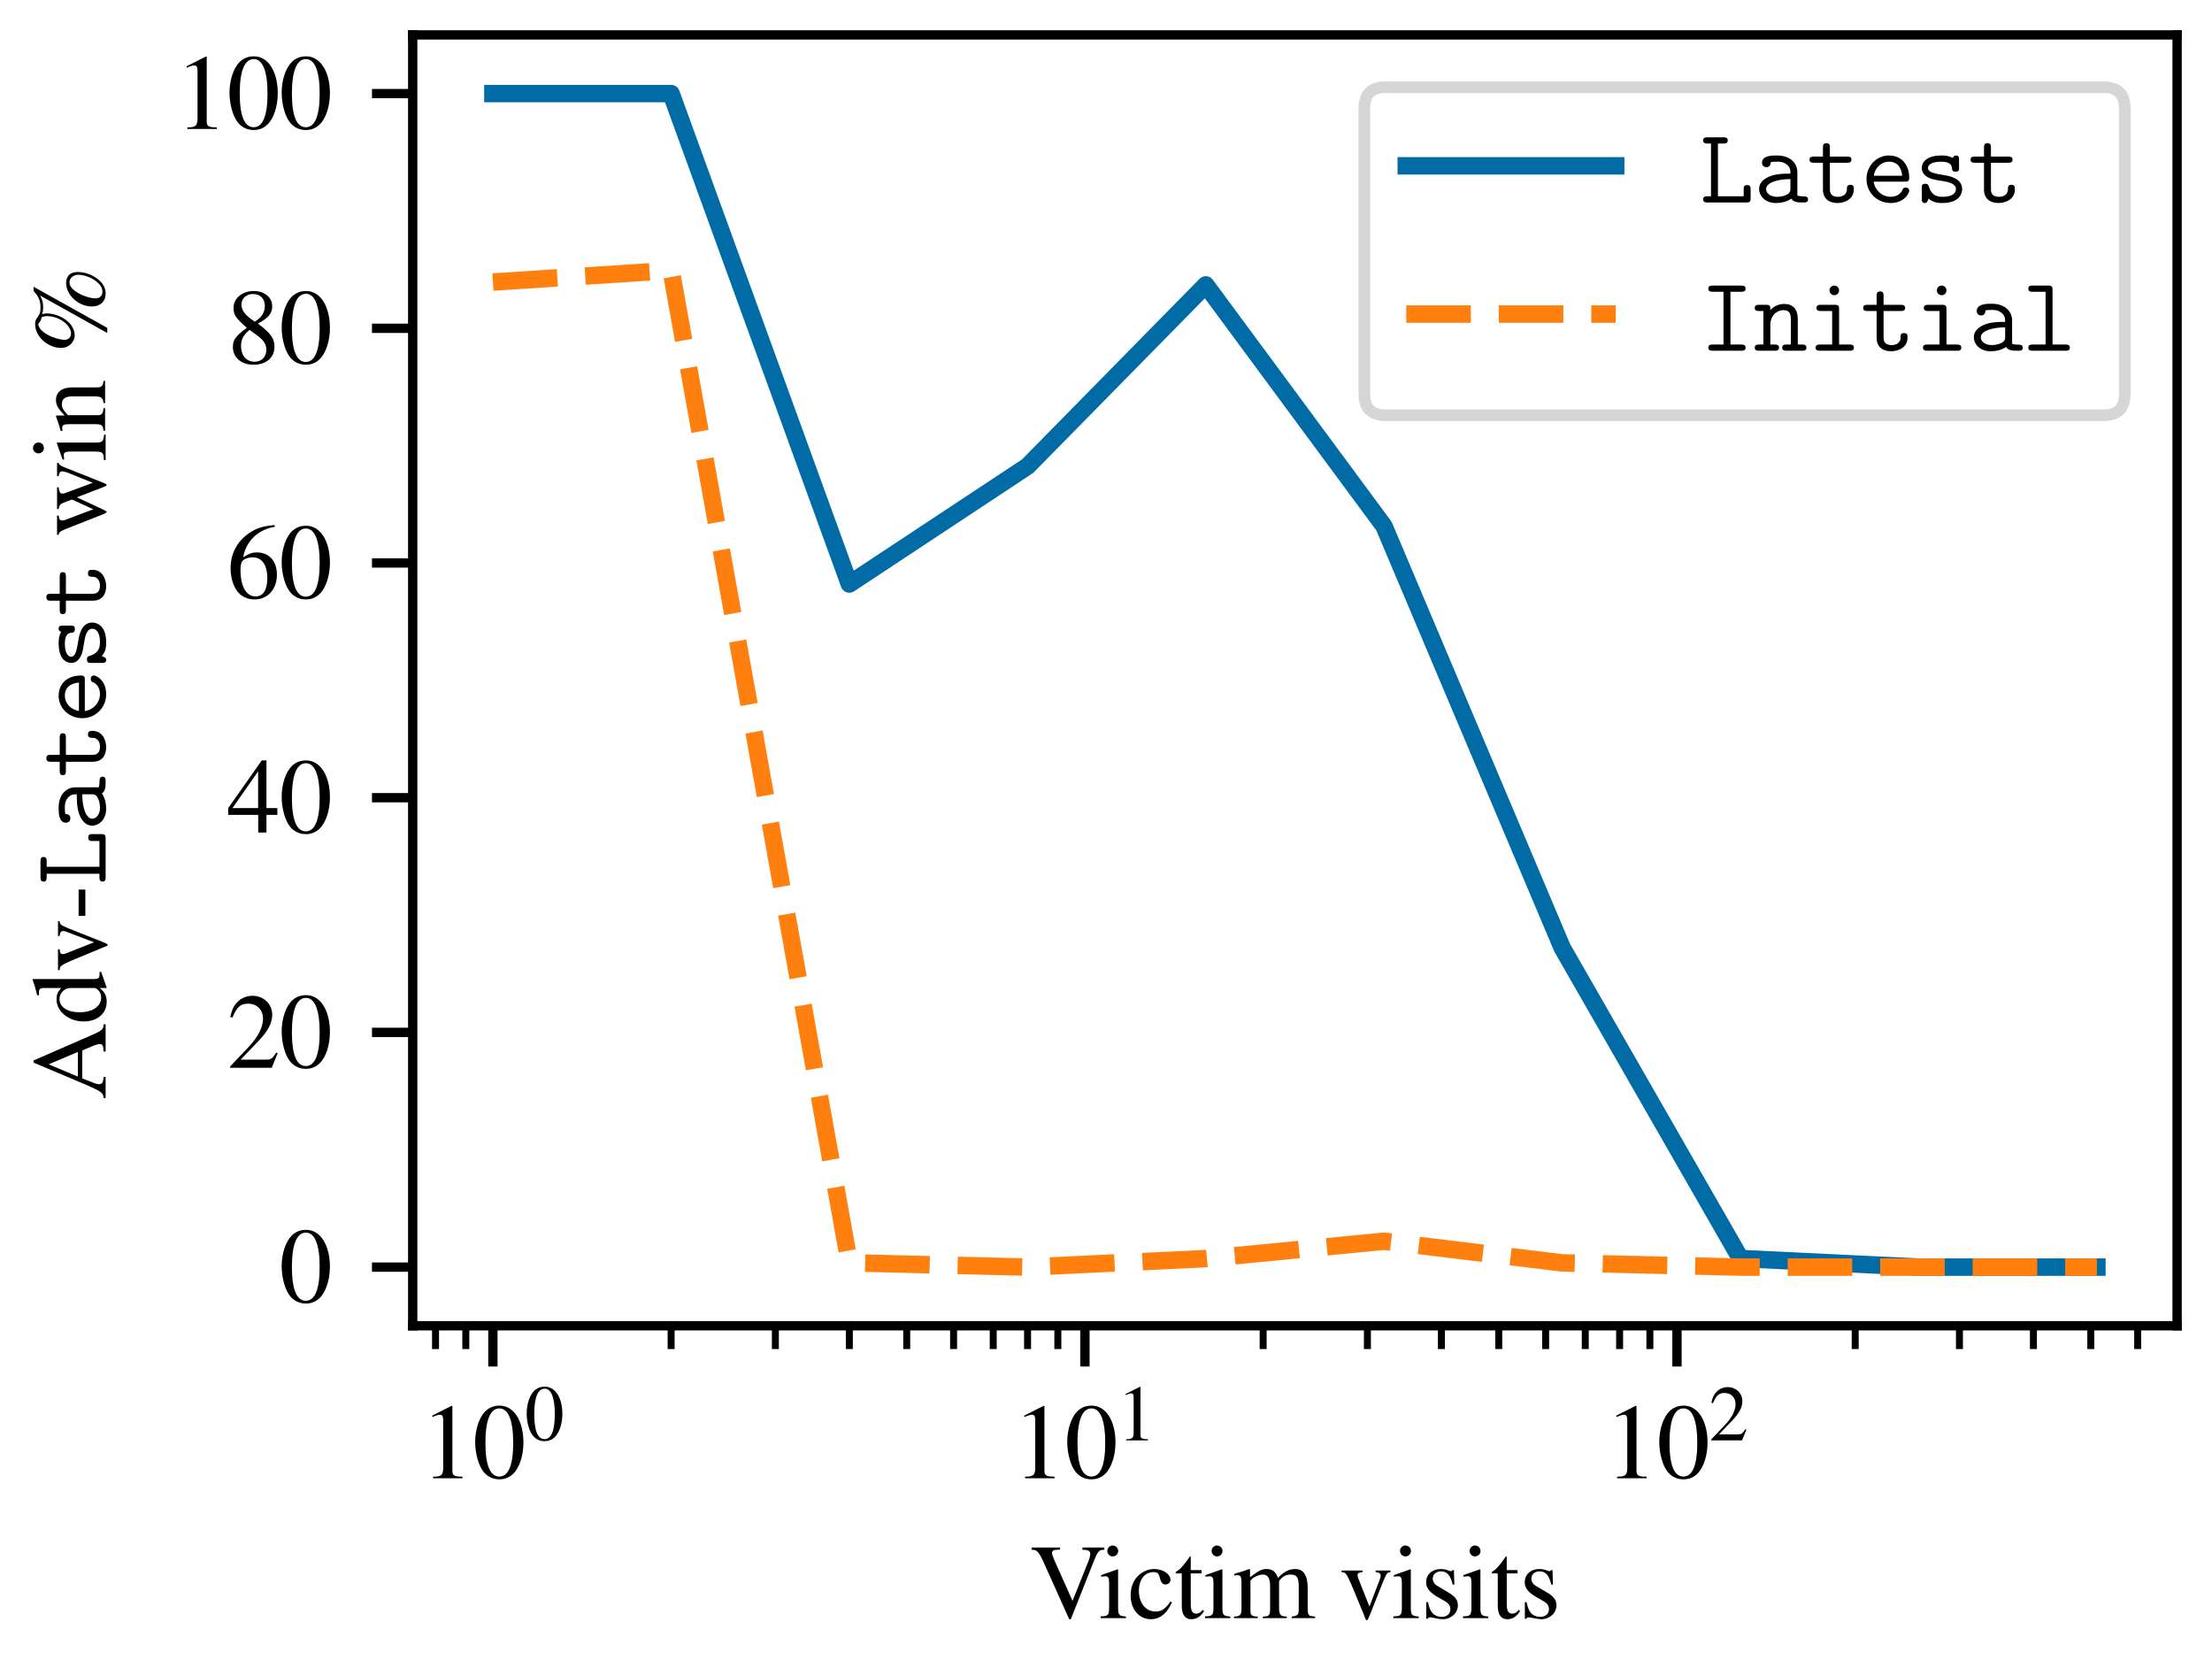 <?xml version="1.0" encoding="utf-8" standalone="no"?>
<!DOCTYPE svg PUBLIC "-//W3C//DTD SVG 1.1//EN"
  "http://www.w3.org/Graphics/SVG/1.1/DTD/svg11.dtd">
<svg xmlns:xlink="http://www.w3.org/1999/xlink" width="190.115pt" height="144pt" viewBox="0 0 190.115 144" xmlns="http://www.w3.org/2000/svg" version="1.1">
 <defs>
  <style type="text/css">*{stroke-linejoin: round; stroke-linecap: butt}</style>
 </defs>
 <g id="figure_1">
  <g id="patch_1">
   <path d="M 0 144
L 190.115 144
L 190.115 0
L 0 0
z
" style="fill: #ffffff"/>
  </g>
  <g id="axes_1">
   <g id="patch_2">
    <path d="M 35.47 113.934
L 187.115 113.934
L 187.115 3
L 35.47 3
z
" style="fill: #ffffff"/>
   </g>
   <g id="matplotlib.axis_1">
    <g id="xtick_1">
     <g id="line2d_1">
      <defs>
       <path id="m0d005c5837" d="M 0 0
L 0 3.5
" style="stroke: #000000; stroke-width: 0.8"/>
      </defs>
      <g>
       <use xlink:href="#m0d005c5837" x="42.363" y="113.934" style="stroke: #000000; stroke-width: 0.8"/>
      </g>
     </g>
     <g id="text_1">
      <!-- $\mathdefault{10^{0}}$ -->
      <g transform="translate(36.136 127.038) scale(0.09 -0.09)">
       <defs>
        <path id="NimbusRomNo9L-Regu-31" d="M 1862 4339
L 710 3757
L 710 3667
C 787 3699 858 3725 883 3738
C 998 3783 1107 3808 1171 3808
C 1306 3808 1363 3711 1363 3505
L 1363 592
C 1363 379 1312 232 1210 173
C 1114 116 1024 96 755 96
L 755 0
L 2522 0
L 2522 96
C 2016 96 1914 160 1914 470
L 1914 4327
L 1862 4339
z
" transform="scale(0.016)"/>
        <path id="NimbusRomNo9L-Regu-30" d="M 1626 4352
C 1274 4352 1005 4244 768 4020
C 397 3661 154 2925 154 2176
C 154 1479 365 730 666 372
C 902 90 1229 -64 1600 -64
C 1926 -64 2202 45 2432 269
C 2803 621 3046 1364 3046 2138
C 3046 3450 2464 4352 1626 4352
z
M 1606 4186
C 2144 4186 2432 3463 2432 2125
C 2432 788 2150 103 1600 103
C 1050 103 768 788 768 2119
C 768 3476 1056 4186 1606 4186
z
" transform="scale(0.016)"/>
       </defs>
       <use xlink:href="#NimbusRomNo9L-Regu-31" transform="scale(0.996)"/>
       <use xlink:href="#NimbusRomNo9L-Regu-30" transform="translate(49.813 0) scale(0.996)"/>
       <use xlink:href="#NimbusRomNo9L-Regu-30" transform="translate(99.626 36.163) scale(0.737)"/>
      </g>
     </g>
    </g>
    <g id="xtick_2">
     <g id="line2d_2">
      <g>
       <use xlink:href="#m0d005c5837" x="93.247" y="113.934" style="stroke: #000000; stroke-width: 0.8"/>
      </g>
     </g>
     <g id="text_2">
      <!-- $\mathdefault{10^{1}}$ -->
      <g transform="translate(87.021 127.038) scale(0.09 -0.09)">
       <use xlink:href="#NimbusRomNo9L-Regu-31" transform="scale(0.996)"/>
       <use xlink:href="#NimbusRomNo9L-Regu-30" transform="translate(49.813 0) scale(0.996)"/>
       <use xlink:href="#NimbusRomNo9L-Regu-31" transform="translate(99.626 36.163) scale(0.737)"/>
      </g>
     </g>
    </g>
    <g id="xtick_3">
     <g id="line2d_3">
      <g>
       <use xlink:href="#m0d005c5837" x="144.131" y="113.934" style="stroke: #000000; stroke-width: 0.8"/>
      </g>
     </g>
     <g id="text_3">
      <!-- $\mathdefault{10^{2}}$ -->
      <g transform="translate(137.905 127.038) scale(0.09 -0.09)">
       <defs>
        <path id="NimbusRomNo9L-Regu-32" d="M 3040 875
L 2957 907
C 2720 544 2637 486 2349 486
L 819 486
L 1894 1609
C 2464 2202 2714 2687 2714 3185
C 2714 3823 2195 4313 1530 4313
C 1178 4313 845 4173 608 3918
C 403 3700 307 3496 198 3043
L 333 3011
C 589 3636 819 3840 1261 3840
C 1798 3840 2163 3476 2163 2940
C 2163 2443 1869 1850 1331 1282
L 192 77
L 192 0
L 2688 0
L 3040 875
z
" transform="scale(0.016)"/>
       </defs>
       <use xlink:href="#NimbusRomNo9L-Regu-31" transform="scale(0.996)"/>
       <use xlink:href="#NimbusRomNo9L-Regu-30" transform="translate(49.813 0) scale(0.996)"/>
       <use xlink:href="#NimbusRomNo9L-Regu-32" transform="translate(99.626 36.163) scale(0.737)"/>
      </g>
     </g>
    </g>
    <g id="xtick_4">
     <g id="line2d_4">
      <defs>
       <path id="m9a9121157a" d="M 0 0
L 0 2
" style="stroke: #000000; stroke-width: 0.6"/>
      </defs>
      <g>
       <use xlink:href="#m9a9121157a" x="37.432" y="113.934" style="stroke: #000000; stroke-width: 0.6"/>
      </g>
     </g>
    </g>
    <g id="xtick_5">
     <g id="line2d_5">
      <g>
       <use xlink:href="#m9a9121157a" x="40.035" y="113.934" style="stroke: #000000; stroke-width: 0.6"/>
      </g>
     </g>
    </g>
    <g id="xtick_6">
     <g id="line2d_6">
      <g>
       <use xlink:href="#m9a9121157a" x="57.681" y="113.934" style="stroke: #000000; stroke-width: 0.6"/>
      </g>
     </g>
    </g>
    <g id="xtick_7">
     <g id="line2d_7">
      <g>
       <use xlink:href="#m9a9121157a" x="66.641" y="113.934" style="stroke: #000000; stroke-width: 0.6"/>
      </g>
     </g>
    </g>
    <g id="xtick_8">
     <g id="line2d_8">
      <g>
       <use xlink:href="#m9a9121157a" x="72.998" y="113.934" style="stroke: #000000; stroke-width: 0.6"/>
      </g>
     </g>
    </g>
    <g id="xtick_9">
     <g id="line2d_9">
      <g>
       <use xlink:href="#m9a9121157a" x="77.93" y="113.934" style="stroke: #000000; stroke-width: 0.6"/>
      </g>
     </g>
    </g>
    <g id="xtick_10">
     <g id="line2d_10">
      <g>
       <use xlink:href="#m9a9121157a" x="81.959" y="113.934" style="stroke: #000000; stroke-width: 0.6"/>
      </g>
     </g>
    </g>
    <g id="xtick_11">
     <g id="line2d_11">
      <g>
       <use xlink:href="#m9a9121157a" x="85.365" y="113.934" style="stroke: #000000; stroke-width: 0.6"/>
      </g>
     </g>
    </g>
    <g id="xtick_12">
     <g id="line2d_12">
      <g>
       <use xlink:href="#m9a9121157a" x="88.316" y="113.934" style="stroke: #000000; stroke-width: 0.6"/>
      </g>
     </g>
    </g>
    <g id="xtick_13">
     <g id="line2d_13">
      <g>
       <use xlink:href="#m9a9121157a" x="90.919" y="113.934" style="stroke: #000000; stroke-width: 0.6"/>
      </g>
     </g>
    </g>
    <g id="xtick_14">
     <g id="line2d_14">
      <g>
       <use xlink:href="#m9a9121157a" x="108.565" y="113.934" style="stroke: #000000; stroke-width: 0.6"/>
      </g>
     </g>
    </g>
    <g id="xtick_15">
     <g id="line2d_15">
      <g>
       <use xlink:href="#m9a9121157a" x="117.525" y="113.934" style="stroke: #000000; stroke-width: 0.6"/>
      </g>
     </g>
    </g>
    <g id="xtick_16">
     <g id="line2d_16">
      <g>
       <use xlink:href="#m9a9121157a" x="123.883" y="113.934" style="stroke: #000000; stroke-width: 0.6"/>
      </g>
     </g>
    </g>
    <g id="xtick_17">
     <g id="line2d_17">
      <g>
       <use xlink:href="#m9a9121157a" x="128.814" y="113.934" style="stroke: #000000; stroke-width: 0.6"/>
      </g>
     </g>
    </g>
    <g id="xtick_18">
     <g id="line2d_18">
      <g>
       <use xlink:href="#m9a9121157a" x="132.843" y="113.934" style="stroke: #000000; stroke-width: 0.6"/>
      </g>
     </g>
    </g>
    <g id="xtick_19">
     <g id="line2d_19">
      <g>
       <use xlink:href="#m9a9121157a" x="136.249" y="113.934" style="stroke: #000000; stroke-width: 0.6"/>
      </g>
     </g>
    </g>
    <g id="xtick_20">
     <g id="line2d_20">
      <g>
       <use xlink:href="#m9a9121157a" x="139.2" y="113.934" style="stroke: #000000; stroke-width: 0.6"/>
      </g>
     </g>
    </g>
    <g id="xtick_21">
     <g id="line2d_21">
      <g>
       <use xlink:href="#m9a9121157a" x="141.803" y="113.934" style="stroke: #000000; stroke-width: 0.6"/>
      </g>
     </g>
    </g>
    <g id="xtick_22">
     <g id="line2d_22">
      <g>
       <use xlink:href="#m9a9121157a" x="159.449" y="113.934" style="stroke: #000000; stroke-width: 0.6"/>
      </g>
     </g>
    </g>
    <g id="xtick_23">
     <g id="line2d_23">
      <g>
       <use xlink:href="#m9a9121157a" x="168.409" y="113.934" style="stroke: #000000; stroke-width: 0.6"/>
      </g>
     </g>
    </g>
    <g id="xtick_24">
     <g id="line2d_24">
      <g>
       <use xlink:href="#m9a9121157a" x="174.767" y="113.934" style="stroke: #000000; stroke-width: 0.6"/>
      </g>
     </g>
    </g>
    <g id="xtick_25">
     <g id="line2d_25">
      <g>
       <use xlink:href="#m9a9121157a" x="179.698" y="113.934" style="stroke: #000000; stroke-width: 0.6"/>
      </g>
     </g>
    </g>
    <g id="xtick_26">
     <g id="line2d_26">
      <g>
       <use xlink:href="#m9a9121157a" x="183.727" y="113.934" style="stroke: #000000; stroke-width: 0.6"/>
      </g>
     </g>
    </g>
    <g id="text_4">
     <!-- Victim visits -->
     <g transform="translate(88.518 139.059) scale(0.09 -0.09)">
      <defs>
       <path id="NimbusRomNo9L-Regu-56" d="M 4461 4231
L 3149 4231
L 3149 4096
C 3501 4096 3616 4026 3616 3846
C 3616 3744 3571 3572 3494 3380
L 2554 1033
L 1587 3199
C 1376 3667 1325 3814 1325 3910
C 1325 4032 1414 4096 1619 4096
C 1645 4096 1715 4096 1805 4109
L 1805 4231
L 102 4231
L 102 4096
C 416 4096 506 4007 781 3439
L 2355 -64
L 2451 -64
L 3872 3521
C 4083 4026 4154 4096 4461 4096
L 4461 4231
z
" transform="scale(0.016)"/>
       <path id="NimbusRomNo9L-Regu-69" d="M 1120 2929
L 128 2579
L 128 2484
L 179 2490
C 256 2502 339 2509 397 2509
C 550 2509 608 2406 608 2125
L 608 640
C 608 179 544 109 102 109
L 102 0
L 1619 0
L 1619 96
C 1197 128 1146 191 1146 650
L 1146 2910
L 1120 2929
z
M 819 4352
C 646 4352 499 4205 499 4026
C 499 3847 640 3699 819 3699
C 1005 3699 1152 3840 1152 4026
C 1152 4205 1005 4352 819 4352
z
" transform="scale(0.016)"/>
       <path id="NimbusRomNo9L-Regu-63" d="M 2547 998
C 2240 550 2010 397 1645 397
C 1062 397 653 909 653 1645
C 653 2304 1005 2758 1523 2758
C 1754 2758 1837 2688 1901 2451
L 1939 2310
C 1990 2131 2106 2016 2240 2016
C 2406 2016 2547 2138 2547 2285
C 2547 2643 2099 2944 1562 2944
C 1248 2944 922 2816 659 2586
C 339 2304 160 1869 160 1363
C 160 531 666 -64 1376 -64
C 1664 -64 1920 38 2150 237
C 2323 390 2445 563 2637 941
L 2547 998
z
" transform="scale(0.016)"/>
       <path id="NimbusRomNo9L-Regu-74" d="M 1632 2880
L 986 2880
L 986 3622
C 986 3686 979 3706 941 3706
C 896 3648 858 3590 813 3526
C 570 3174 294 2867 192 2841
C 122 2794 83 2748 83 2715
C 83 2695 90 2682 109 2682
L 448 2682
L 448 751
C 448 212 640 -64 1018 -64
C 1331 -64 1574 90 1786 423
L 1702 493
C 1568 333 1459 269 1318 269
C 1082 269 986 443 986 847
L 986 2682
L 1632 2682
L 1632 2880
z
" transform="scale(0.016)"/>
       <path id="NimbusRomNo9L-Regu-6d" d="M 122 2547
C 205 2566 256 2573 326 2573
C 493 2573 550 2470 550 2162
L 550 539
C 550 192 461 96 102 96
L 102 0
L 1523 0
L 1523 96
C 1184 96 1088 166 1088 418
L 1088 2234
C 1088 2246 1139 2310 1184 2355
C 1344 2502 1619 2611 1843 2611
C 2125 2611 2266 2385 2266 1932
L 2266 528
C 2266 167 2195 96 1830 96
L 1830 0
L 3264 0
L 3264 96
C 2899 96 2803 205 2803 603
L 2803 2221
C 2995 2496 3206 2611 3501 2611
C 3866 2611 3981 2438 3981 1907
L 3981 557
C 3981 192 3930 141 3558 96
L 3558 0
L 4960 0
L 4960 96
L 4794 115
C 4602 115 4518 230 4518 480
L 4518 1802
C 4518 2559 4269 2944 3776 2944
C 3405 2944 3078 2778 2733 2407
C 2618 2771 2400 2944 2054 2944
C 1773 2944 1594 2854 1062 2451
L 1062 2931
L 1018 2944
C 691 2822 474 2752 122 2656
L 122 2547
z
" transform="scale(0.016)"/>
       <path id="NimbusRomNo9L-Regu-76" d="M 3053 2854
L 2163 2854
L 2163 2758
C 2368 2739 2464 2675 2464 2552
C 2464 2488 2451 2424 2426 2359
L 1792 695
L 1139 2340
C 1101 2431 1082 2520 1082 2578
C 1082 2694 1152 2739 1376 2758
L 1376 2854
L 122 2854
L 122 2752
C 365 2752 410 2688 704 2024
L 1472 175
C 1485 137 1504 91 1523 40
C 1562 -76 1600 -128 1638 -128
C 1677 -128 1722 -44 1818 193
L 2637 2257
C 2822 2694 2861 2739 3053 2758
L 3053 2854
z
" transform="scale(0.016)"/>
       <path id="NimbusRomNo9L-Regu-73" d="M 2016 2010
L 1990 2880
L 1920 2880
L 1907 2867
C 1850 2822 1843 2816 1818 2816
C 1779 2816 1715 2829 1645 2861
C 1504 2915 1363 2944 1197 2944
C 691 2944 326 2616 326 2154
C 326 1796 531 1539 1075 1231
L 1446 1020
C 1670 892 1779 737 1779 539
C 1779 256 1574 77 1248 77
C 1030 77 832 159 710 298
C 576 455 518 600 435 960
L 333 960
L 333 -39
L 416 -39
C 461 33 486 48 563 48
C 621 48 710 35 858 -2
C 1037 -39 1210 -64 1325 -64
C 1818 -64 2227 308 2227 757
C 2227 1077 2074 1289 1690 1520
L 998 1930
C 819 2033 723 2194 723 2367
C 723 2624 922 2803 1216 2803
C 1581 2803 1773 2583 1920 2010
L 2016 2010
z
" transform="scale(0.016)"/>
      </defs>
      <use xlink:href="#NimbusRomNo9L-Regu-56" transform="scale(0.996)"/>
      <use xlink:href="#NimbusRomNo9L-Regu-69" transform="translate(65.953 0) scale(0.996)"/>
      <use xlink:href="#NimbusRomNo9L-Regu-63" transform="translate(93.648 0) scale(0.996)"/>
      <use xlink:href="#NimbusRomNo9L-Regu-74" transform="translate(137.881 0) scale(0.996)"/>
      <use xlink:href="#NimbusRomNo9L-Regu-69" transform="translate(165.576 0) scale(0.996)"/>
      <use xlink:href="#NimbusRomNo9L-Regu-6d" transform="translate(193.272 0) scale(0.996)"/>
      <use xlink:href="#NimbusRomNo9L-Regu-76" transform="translate(295.687 0) scale(0.996)"/>
      <use xlink:href="#NimbusRomNo9L-Regu-69" transform="translate(345.5 0) scale(0.996)"/>
      <use xlink:href="#NimbusRomNo9L-Regu-73" transform="translate(373.195 0) scale(0.996)"/>
      <use xlink:href="#NimbusRomNo9L-Regu-69" transform="translate(411.949 0) scale(0.996)"/>
      <use xlink:href="#NimbusRomNo9L-Regu-74" transform="translate(439.644 0) scale(0.996)"/>
      <use xlink:href="#NimbusRomNo9L-Regu-73" transform="translate(467.339 0) scale(0.996)"/>
     </g>
    </g>
   </g>
   <g id="matplotlib.axis_2">
    <g id="ytick_1">
     <g id="line2d_27">
      <defs>
       <path id="mbb1f78706d" d="M 0 0
L -3.5 0
" style="stroke: #000000; stroke-width: 0.8"/>
      </defs>
      <g>
       <use xlink:href="#mbb1f78706d" x="35.47" y="108.891" style="stroke: #000000; stroke-width: 0.8"/>
      </g>
     </g>
     <g id="text_5">
      <!-- $\mathdefault{0}$ -->
      <g transform="translate(23.987 111.931) scale(0.09 -0.09)">
       <use xlink:href="#NimbusRomNo9L-Regu-30" transform="scale(0.996)"/>
      </g>
     </g>
    </g>
    <g id="ytick_2">
     <g id="line2d_28">
      <g>
       <use xlink:href="#mbb1f78706d" x="35.47" y="88.722" style="stroke: #000000; stroke-width: 0.8"/>
      </g>
     </g>
     <g id="text_6">
      <!-- $\mathdefault{20}$ -->
      <g transform="translate(19.504 91.761) scale(0.09 -0.09)">
       <use xlink:href="#NimbusRomNo9L-Regu-32" transform="scale(0.996)"/>
       <use xlink:href="#NimbusRomNo9L-Regu-30" transform="translate(49.813 0) scale(0.996)"/>
      </g>
     </g>
    </g>
    <g id="ytick_3">
     <g id="line2d_29">
      <g>
       <use xlink:href="#mbb1f78706d" x="35.47" y="68.552" style="stroke: #000000; stroke-width: 0.8"/>
      </g>
     </g>
     <g id="text_7">
      <!-- $\mathdefault{40}$ -->
      <g transform="translate(19.504 71.591) scale(0.09 -0.09)">
       <defs>
        <path id="NimbusRomNo9L-Regu-34" d="M 3021 1497
L 2368 1497
L 2368 4352
L 2086 4352
L 77 1497
L 77 1088
L 1875 1088
L 1875 32
L 2368 32
L 2368 1088
L 3021 1088
L 3021 1497
z
M 1869 1497
L 333 1497
L 1869 3698
L 1869 1497
z
" transform="scale(0.016)"/>
       </defs>
       <use xlink:href="#NimbusRomNo9L-Regu-34" transform="scale(0.996)"/>
       <use xlink:href="#NimbusRomNo9L-Regu-30" transform="translate(49.813 0) scale(0.996)"/>
      </g>
     </g>
    </g>
    <g id="ytick_4">
     <g id="line2d_30">
      <g>
       <use xlink:href="#mbb1f78706d" x="35.47" y="48.382" style="stroke: #000000; stroke-width: 0.8"/>
      </g>
     </g>
     <g id="text_8">
      <!-- $\mathdefault{60}$ -->
      <g transform="translate(19.504 51.422) scale(0.09 -0.09)">
       <defs>
        <path id="NimbusRomNo9L-Regu-36" d="M 2854 4391
C 2125 4327 1754 4205 1286 3879
C 595 3386 218 2656 218 1802
C 218 1248 390 688 666 370
C 909 89 1254 -64 1651 -64
C 2445 -64 2995 541 2995 1421
C 2995 2236 2528 2752 1792 2752
C 1510 2752 1376 2707 973 2464
C 1146 3431 1862 4122 2867 4288
L 2854 4391
z
M 1549 2458
C 2099 2458 2419 2000 2419 1204
C 2419 504 2170 116 1722 116
C 1158 116 813 714 813 1700
C 813 2025 864 2203 992 2299
C 1126 2400 1325 2458 1549 2458
z
" transform="scale(0.016)"/>
       </defs>
       <use xlink:href="#NimbusRomNo9L-Regu-36" transform="scale(0.996)"/>
       <use xlink:href="#NimbusRomNo9L-Regu-30" transform="translate(49.813 0) scale(0.996)"/>
      </g>
     </g>
    </g>
    <g id="ytick_5">
     <g id="line2d_31">
      <g>
       <use xlink:href="#mbb1f78706d" x="35.47" y="28.212" style="stroke: #000000; stroke-width: 0.8"/>
      </g>
     </g>
     <g id="text_9">
      <!-- $\mathdefault{80}$ -->
      <g transform="translate(19.504 31.252) scale(0.09 -0.09)">
       <defs>
        <path id="NimbusRomNo9L-Regu-38" d="M 1856 2400
C 2490 2740 2714 3008 2714 3444
C 2714 3968 2253 4352 1613 4352
C 915 4352 397 3924 397 3341
C 397 2925 518 2740 1190 2151
C 499 1626 358 1428 358 992
C 358 372 864 -64 1587 -64
C 2355 -64 2848 359 2848 1018
C 2848 1511 2630 1824 1856 2400
z
M 1741 1741
C 2208 1408 2362 1178 2362 820
C 2362 404 2074 116 1658 116
C 1171 116 845 487 845 1044
C 845 1453 986 1722 1357 2023
L 1741 1741
z
M 1670 2516
C 1101 2887 870 3181 870 3540
C 870 3911 1158 4173 1562 4173
C 1997 4173 2272 3892 2272 3450
C 2272 3085 2093 2797 1728 2554
C 1696 2535 1696 2535 1670 2516
z
" transform="scale(0.016)"/>
       </defs>
       <use xlink:href="#NimbusRomNo9L-Regu-38" transform="scale(0.996)"/>
       <use xlink:href="#NimbusRomNo9L-Regu-30" transform="translate(49.813 0) scale(0.996)"/>
      </g>
     </g>
    </g>
    <g id="ytick_6">
     <g id="line2d_32">
      <g>
       <use xlink:href="#mbb1f78706d" x="35.47" y="8.043" style="stroke: #000000; stroke-width: 0.8"/>
      </g>
     </g>
     <g id="text_10">
      <!-- $\mathdefault{100}$ -->
      <g transform="translate(15.021 11.082) scale(0.09 -0.09)">
       <use xlink:href="#NimbusRomNo9L-Regu-31" transform="scale(0.996)"/>
       <use xlink:href="#NimbusRomNo9L-Regu-30" transform="translate(49.813 0) scale(0.996)"/>
       <use xlink:href="#NimbusRomNo9L-Regu-30" transform="translate(99.626 0) scale(0.996)"/>
      </g>
     </g>
    </g>
    <g id="text_11">
     <!-- Adv-$\texttt{Latest}$ win \% -->
     <g transform="translate(9.079 94.503) rotate(-90) scale(0.09 -0.09)">
      <defs>
       <path id="NimbusRomNo9L-Regu-41" d="M 4518 128
C 4230 128 4166 192 3942 667
L 2349 4320
L 2221 4320
L 890 1168
C 480 231 403 128 96 128
L 96 0
L 1363 0
L 1363 128
C 1056 128 928 212 928 393
C 928 470 947 560 979 645
L 1274 1401
L 2950 1401
L 3213 778
C 3290 602 3334 434 3334 342
C 3334 180 3226 128 2886 128
L 2886 0
L 4518 0
L 4518 128
z
M 1382 1664
L 2118 3416
L 2861 1664
L 1382 1664
z
" transform="scale(0.016)"/>
       <path id="NimbusRomNo9L-Regu-64" d="M 2202 -64
L 3142 269
L 3142 365
C 3027 365 3014 365 2995 365
C 2765 365 2714 435 2714 731
L 2714 4364
L 2682 4377
C 2374 4268 2150 4204 1741 4096
L 1741 3994
C 1792 4000 1830 4000 1882 4000
C 2118 4000 2176 3936 2176 3672
L 2176 2669
C 1933 2874 1760 2944 1504 2944
C 768 2944 173 2221 173 1312
C 173 493 653 -64 1357 -64
C 1715 -64 1958 64 2176 365
L 2176 -45
L 2202 -64
z
M 2176 653
C 2176 608 2131 531 2067 461
C 1952 333 1792 269 1606 269
C 1075 269 723 781 723 1568
C 723 2291 1037 2765 1523 2765
C 1862 2765 2176 2464 2176 2125
L 2176 653
z
" transform="scale(0.016)"/>
       <path id="NimbusRomNo9L-Regu-2d" d="M 250 1619
L 250 1216
L 1824 1216
L 1824 1619
L 250 1619
z
" transform="scale(0.016)"/>
       <path id="CMTT12-4c" d="M 1107 3533
L 1440 3533
C 1530 3533 1696 3533 1696 3719
C 1696 3904 1530 3904 1440 3904
L 480 3904
C 390 3904 218 3904 218 3719
C 218 3533 390 3533 480 3533
L 691 3533
L 691 371
L 480 371
C 390 371 218 371 218 186
C 218 0 390 0 480 0
L 2810 0
C 3021 0 3066 58 3066 262
L 3066 786
C 3066 895 3066 1042 2861 1042
C 2650 1042 2650 901 2650 786
L 2650 371
L 1107 371
L 1107 3533
z
" transform="scale(0.016)"/>
       <path id="CMTT12-61" d="M 2650 1816
C 2650 2303 2285 2816 1421 2816
C 1152 2816 531 2816 531 2380
C 531 2210 653 2115 794 2115
C 832 2115 1043 2115 1050 2388
C 1050 2419 1056 2426 1190 2438
C 1267 2445 1350 2445 1427 2445
C 1574 2445 1792 2445 2003 2282
C 2234 2100 2234 1916 2234 1728
C 1856 1728 1485 1728 1088 1599
C 768 1489 358 1256 358 816
C 358 356 762 -32 1357 -32
C 1562 -32 1958 0 2291 226
C 2419 0 2739 0 2982 0
C 3136 0 3290 0 3290 183
C 3290 365 3123 365 3034 365
C 2867 365 2739 378 2650 417
L 2650 1816
z
M 2234 851
C 2234 704 2234 569 1971 448
C 1747 339 1446 339 1427 339
C 1050 339 774 544 774 806
C 774 1184 1459 1401 2234 1401
L 2234 851
z
" transform="scale(0.016)"/>
       <path id="CMTT12-74" d="M 1382 2381
L 2419 2381
C 2509 2381 2675 2381 2675 2567
C 2675 2752 2509 2752 2419 2752
L 1382 2752
L 1382 3285
C 1382 3402 1382 3552 1178 3552
C 966 3552 966 3402 966 3285
L 966 2752
L 422 2752
C 333 2752 160 2752 160 2567
C 160 2381 326 2381 416 2381
L 966 2381
L 966 776
C 966 184 1376 -32 1837 -32
C 2182 -32 2816 139 2816 790
C 2816 918 2816 1058 2605 1058
C 2400 1058 2400 918 2400 785
C 2394 403 2029 339 1882 339
C 1382 339 1382 657 1382 809
L 1382 2381
z
" transform="scale(0.016)"/>
       <path id="CMTT12-65" d="M 2662 1248
C 2797 1248 2918 1248 2918 1482
C 2918 2221 2496 2816 1696 2816
C 954 2816 358 2177 358 1398
C 358 594 1005 -32 1792 -32
C 2618 -32 2918 541 2918 709
C 2918 748 2906 891 2707 891
C 2586 891 2547 845 2509 748
C 2349 371 1933 339 1811 339
C 1280 339 858 748 787 1248
L 2662 1248
z
M 794 1600
C 877 2132 1293 2445 1696 2445
C 2336 2445 2470 1913 2496 1600
L 794 1600
z
" transform="scale(0.016)"/>
       <path id="CMTT12-73" d="M 2688 2573
C 2688 2675 2688 2816 2509 2816
C 2355 2816 2317 2669 2317 2662
C 2061 2816 1766 2816 1638 2816
C 595 2816 454 2286 454 2069
C 454 1807 608 1629 826 1507
C 1030 1392 1216 1361 1741 1278
C 1990 1233 2502 1150 2502 799
C 2502 562 2285 339 1690 339
C 1280 339 1011 499 877 960
C 845 1049 826 1120 666 1120
C 454 1120 454 998 454 870
L 454 211
C 454 108 454 -32 634 -32
C 710 -32 768 -32 864 230
C 1158 -32 1491 -32 1690 -32
C 2874 -32 2874 734 2874 798
C 2874 1461 2080 1596 1773 1640
C 1210 1736 826 1800 826 2068
C 826 2241 1024 2445 1626 2445
C 2234 2445 2259 2157 2272 1990
C 2285 1862 2400 1843 2477 1843
C 2688 1843 2688 1958 2688 2086
L 2688 2573
z
" transform="scale(0.016)"/>
       <path id="NimbusRomNo9L-Regu-77" d="M 3654 2912
L 3654 2816
C 3872 2771 3936 2726 3936 2618
C 3936 2521 3898 2367 3827 2194
L 3251 770
L 2714 2207
C 2605 2501 2605 2501 2605 2586
C 2605 2726 2675 2771 2976 2816
L 2976 2912
L 1677 2912
L 1677 2816
C 1914 2790 1990 2720 2118 2373
C 2163 2252 2208 2129 2246 2014
L 1664 738
L 1030 2412
C 1005 2476 992 2540 992 2605
C 992 2739 1069 2790 1286 2816
L 1286 2912
L 134 2912
L 134 2816
C 282 2803 333 2739 474 2412
L 1338 219
C 1414 26 1466 -64 1504 -64
C 1536 -64 1587 20 1664 186
L 2381 1725
L 2963 212
C 3053 -25 3078 -64 3117 -64
C 3162 -64 3194 -6 3296 251
L 4179 2469
C 4294 2739 4314 2771 4442 2816
L 4442 2912
L 3654 2912
z
" transform="scale(0.016)"/>
       <path id="NimbusRomNo9L-Regu-6e" d="M 102 2579
C 141 2598 205 2605 275 2605
C 454 2605 512 2509 512 2195
L 512 608
C 512 243 442 154 115 128
L 115 32
L 1472 32
L 1472 128
C 1146 154 1050 230 1050 461
L 1050 2259
C 1357 2547 1498 2624 1709 2624
C 2022 2624 2176 2426 2176 2003
L 2176 666
C 2176 262 2093 154 1773 128
L 1773 32
L 3104 32
L 3104 128
C 2790 160 2714 237 2714 550
L 2714 2016
C 2714 2618 2432 2976 1958 2976
C 1664 2976 1466 2867 1030 2458
L 1030 2963
L 986 2976
C 672 2861 454 2790 102 2688
L 102 2579
z
" transform="scale(0.016)"/>
       <path id="NimbusRomNo9L-Regu-25" d="M 4282 2368
C 3558 2368 2874 1622 2874 824
C 2874 325 3181 0 3642 0
C 3930 0 4166 102 4390 325
C 4730 670 4941 1187 4941 1686
C 4941 2120 4698 2368 4282 2368
z
M 4326 2164
C 4570 2164 4774 1934 4774 1654
C 4774 1290 4614 856 4371 556
C 4166 301 3981 192 3750 192
C 3520 192 3360 357 3360 601
C 3360 939 3539 1462 3776 1793
C 3949 2048 4128 2164 4326 2164
z
M 4058 4320
L 3808 4320
C 3462 4008 3206 3904 2810 3904
C 2554 3904 2406 3946 2253 4064
C 2086 4194 2003 4224 1805 4224
C 1075 4224 390 3468 390 2662
C 390 2217 730 1856 1146 1856
C 1421 1856 1709 1984 1920 2209
C 2253 2549 2458 3056 2458 3526
C 2458 3615 2445 3693 2413 3808
C 2528 3763 2643 3744 2829 3744
C 3110 3744 3277 3788 3533 3931
L 1286 -96
L 1594 -96
L 4058 4320
z
M 2240 3829
C 2278 3702 2298 3607 2298 3518
C 2298 2802 1773 2073 1254 2073
C 1030 2073 877 2231 877 2460
C 877 2726 1005 3157 1178 3474
C 1363 3816 1606 4032 1805 4032
C 1837 4032 1850 4025 1888 3993
C 1978 3911 2054 3879 2240 3829
z
" transform="scale(0.016)"/>
      </defs>
      <use xlink:href="#NimbusRomNo9L-Regu-41" transform="scale(0.996)"/>
      <use xlink:href="#NimbusRomNo9L-Regu-64" transform="translate(71.93 0) scale(0.996)"/>
      <use xlink:href="#NimbusRomNo9L-Regu-76" transform="translate(121.743 0) scale(0.996)"/>
      <use xlink:href="#NimbusRomNo9L-Regu-2d" transform="translate(171.556 0) scale(0.996)"/>
      <use xlink:href="#CMTT12-4c" transform="translate(204.732 0) scale(0.996)"/>
      <use xlink:href="#CMTT12-61" transform="translate(255.998 0) scale(0.996)"/>
      <use xlink:href="#CMTT12-74" transform="translate(307.264 0) scale(0.996)"/>
      <use xlink:href="#CMTT12-65" transform="translate(358.53 0) scale(0.996)"/>
      <use xlink:href="#CMTT12-73" transform="translate(409.796 0) scale(0.996)"/>
      <use xlink:href="#CMTT12-74" transform="translate(461.062 0) scale(0.996)"/>
      <use xlink:href="#NimbusRomNo9L-Regu-77" transform="translate(537.235 0) scale(0.996)"/>
      <use xlink:href="#NimbusRomNo9L-Regu-69" transform="translate(609.165 0) scale(0.996)"/>
      <use xlink:href="#NimbusRomNo9L-Regu-6e" transform="translate(636.86 0) scale(0.996)"/>
      <use xlink:href="#NimbusRomNo9L-Regu-25" transform="translate(711.58 0) scale(0.996)"/>
     </g>
    </g>
   </g>
   <g id="line2d_33">
    <path d="M 42.363 8.043
L 57.681 8.043
L 72.998 50.188
L 88.316 40.064
L 103.634 24.485
L 118.951 45.217
L 134.269 81.455
L 149.587 108.155
L 164.904 108.891
L 180.222 108.891
" clip-path="url(#p50f3523867)" style="fill: none; stroke: #006ba4; stroke-width: 1.5; stroke-linecap: square"/>
   </g>
   <g id="line2d_34">
    <path d="M 42.363 24.237
L 57.681 23.244
L 72.998 108.521
L 88.316 108.891
L 103.634 108.161
L 118.951 106.667
L 134.269 108.529
L 149.587 108.891
L 164.904 108.891
L 180.222 108.891
" clip-path="url(#p50f3523867)" style="fill: none; stroke-dasharray: 5.55,2.4; stroke-dashoffset: 0; stroke: #ff800e; stroke-width: 1.5"/>
   </g>
   <g id="patch_3">
    <path d="M 35.47 113.934
L 35.47 3
" style="fill: none; stroke: #000000; stroke-width: 0.8; stroke-linejoin: miter; stroke-linecap: square"/>
   </g>
   <g id="patch_4">
    <path d="M 187.115 113.934
L 187.115 3
" style="fill: none; stroke: #000000; stroke-width: 0.8; stroke-linejoin: miter; stroke-linecap: square"/>
   </g>
   <g id="patch_5">
    <path d="M 35.47 113.934
L 187.115 113.934
" style="fill: none; stroke: #000000; stroke-width: 0.8; stroke-linejoin: miter; stroke-linecap: square"/>
   </g>
   <g id="patch_6">
    <path d="M 35.47 3
L 187.115 3
" style="fill: none; stroke: #000000; stroke-width: 0.8; stroke-linejoin: miter; stroke-linecap: square"/>
   </g>
   <g id="legend_1">
    <g id="patch_7">
     <path d="M 119.064 35.683
L 180.815 35.683
Q 182.615 35.683 182.615 33.883
L 182.615 9.3
Q 182.615 7.5 180.815 7.5
L 119.064 7.5
Q 117.264 7.5 117.264 9.3
L 117.264 33.883
Q 117.264 35.683 119.064 35.683
z
" style="fill: #ffffff; opacity: 0.8; stroke: #cccccc; stroke-linejoin: miter"/>
    </g>
    <g id="line2d_35">
     <path d="M 120.864 14.25
L 129.864 14.25
L 138.864 14.25
" style="fill: none; stroke: #006ba4; stroke-width: 1.5; stroke-linecap: square"/>
    </g>
    <g id="text_12">
     <!-- $\texttt{Latest}$ -->
     <g transform="translate(146.064 17.4) scale(0.09 -0.09)">
      <use xlink:href="#CMTT12-4c" transform="scale(0.996)"/>
      <use xlink:href="#CMTT12-61" transform="translate(51.266 0) scale(0.996)"/>
      <use xlink:href="#CMTT12-74" transform="translate(102.532 0) scale(0.996)"/>
      <use xlink:href="#CMTT12-65" transform="translate(153.798 0) scale(0.996)"/>
      <use xlink:href="#CMTT12-73" transform="translate(205.064 0) scale(0.996)"/>
      <use xlink:href="#CMTT12-74" transform="translate(256.331 0) scale(0.996)"/>
     </g>
    </g>
    <g id="line2d_36">
     <path d="M 120.864 26.991
L 129.864 26.991
L 138.864 26.991
" style="fill: none; stroke-dasharray: 5.55,2.4; stroke-dashoffset: 0; stroke: #ff800e; stroke-width: 1.5"/>
    </g>
    <g id="text_13">
     <!-- $\texttt{Initial}$ -->
     <g transform="translate(146.064 30.141) scale(0.09 -0.09)">
      <defs>
       <path id="CMTT12-49" d="M 1856 3533
L 2509 3533
C 2598 3533 2765 3533 2765 3719
C 2765 3904 2598 3904 2509 3904
L 787 3904
C 698 3904 531 3904 531 3719
C 531 3533 698 3533 787 3533
L 1440 3533
L 1440 371
L 787 371
C 698 371 531 371 531 186
C 531 0 698 0 787 0
L 2509 0
C 2598 0 2765 0 2765 186
C 2765 371 2598 371 2509 371
L 1856 371
L 1856 3533
z
" transform="scale(0.016)"/>
       <path id="CMTT12-6e" d="M 2675 1879
C 2675 2507 2381 2803 1856 2803
C 1421 2803 1139 2560 1030 2438
C 1030 2666 1030 2752 774 2752
L 352 2752
C 262 2752 96 2752 96 2567
C 96 2381 262 2381 352 2381
L 614 2381
L 614 371
L 352 371
C 262 371 96 371 96 186
C 96 0 262 0 352 0
L 1293 0
C 1382 0 1549 0 1549 186
C 1549 371 1382 371 1293 371
L 1030 371
L 1030 1533
C 1030 2155 1466 2432 1811 2432
C 2182 2432 2259 2219 2259 1854
L 2259 371
L 1997 371
C 1907 371 1741 371 1741 186
C 1741 0 1907 0 1997 0
L 2938 0
C 3027 0 3194 0 3194 186
C 3194 371 3027 371 2938 371
L 2675 371
L 2675 1879
z
" transform="scale(0.016)"/>
       <path id="CMTT12-69" d="M 1933 3616
C 1933 3776 1805 3904 1645 3904
C 1485 3904 1357 3776 1357 3616
C 1357 3456 1485 3328 1645 3328
C 1805 3328 1933 3456 1933 3616
z
M 832 2752
C 742 2752 576 2752 576 2567
C 576 2381 742 2381 832 2381
L 1517 2381
L 1517 371
L 787 371
C 698 371 525 371 525 186
C 525 0 698 0 787 0
L 2566 0
C 2656 0 2822 0 2822 186
C 2822 371 2656 371 2566 371
L 1933 371
L 1933 2491
C 1933 2688 1894 2752 1677 2752
L 832 2752
z
" transform="scale(0.016)"/>
       <path id="CMTT12-6c" d="M 1856 3642
C 1856 3840 1818 3904 1600 3904
L 659 3904
C 570 3904 403 3904 403 3719
C 403 3533 570 3533 659 3533
L 1440 3533
L 1440 371
L 659 371
C 570 371 403 371 403 186
C 403 0 570 0 659 0
L 2637 0
C 2726 0 2893 0 2893 186
C 2893 371 2726 371 2637 371
L 1856 371
L 1856 3642
z
" transform="scale(0.016)"/>
      </defs>
      <use xlink:href="#CMTT12-49" transform="scale(0.996)"/>
      <use xlink:href="#CMTT12-6e" transform="translate(51.266 0) scale(0.996)"/>
      <use xlink:href="#CMTT12-69" transform="translate(102.532 0) scale(0.996)"/>
      <use xlink:href="#CMTT12-74" transform="translate(153.798 0) scale(0.996)"/>
      <use xlink:href="#CMTT12-69" transform="translate(205.064 0) scale(0.996)"/>
      <use xlink:href="#CMTT12-61" transform="translate(256.331 0) scale(0.996)"/>
      <use xlink:href="#CMTT12-6c" transform="translate(307.597 0) scale(0.996)"/>
     </g>
    </g>
   </g>
  </g>
 </g>
 <defs>
  <clipPath id="p50f3523867">
   <rect x="35.47" y="3" width="151.645" height="110.934"/>
  </clipPath>
 </defs>
</svg>
